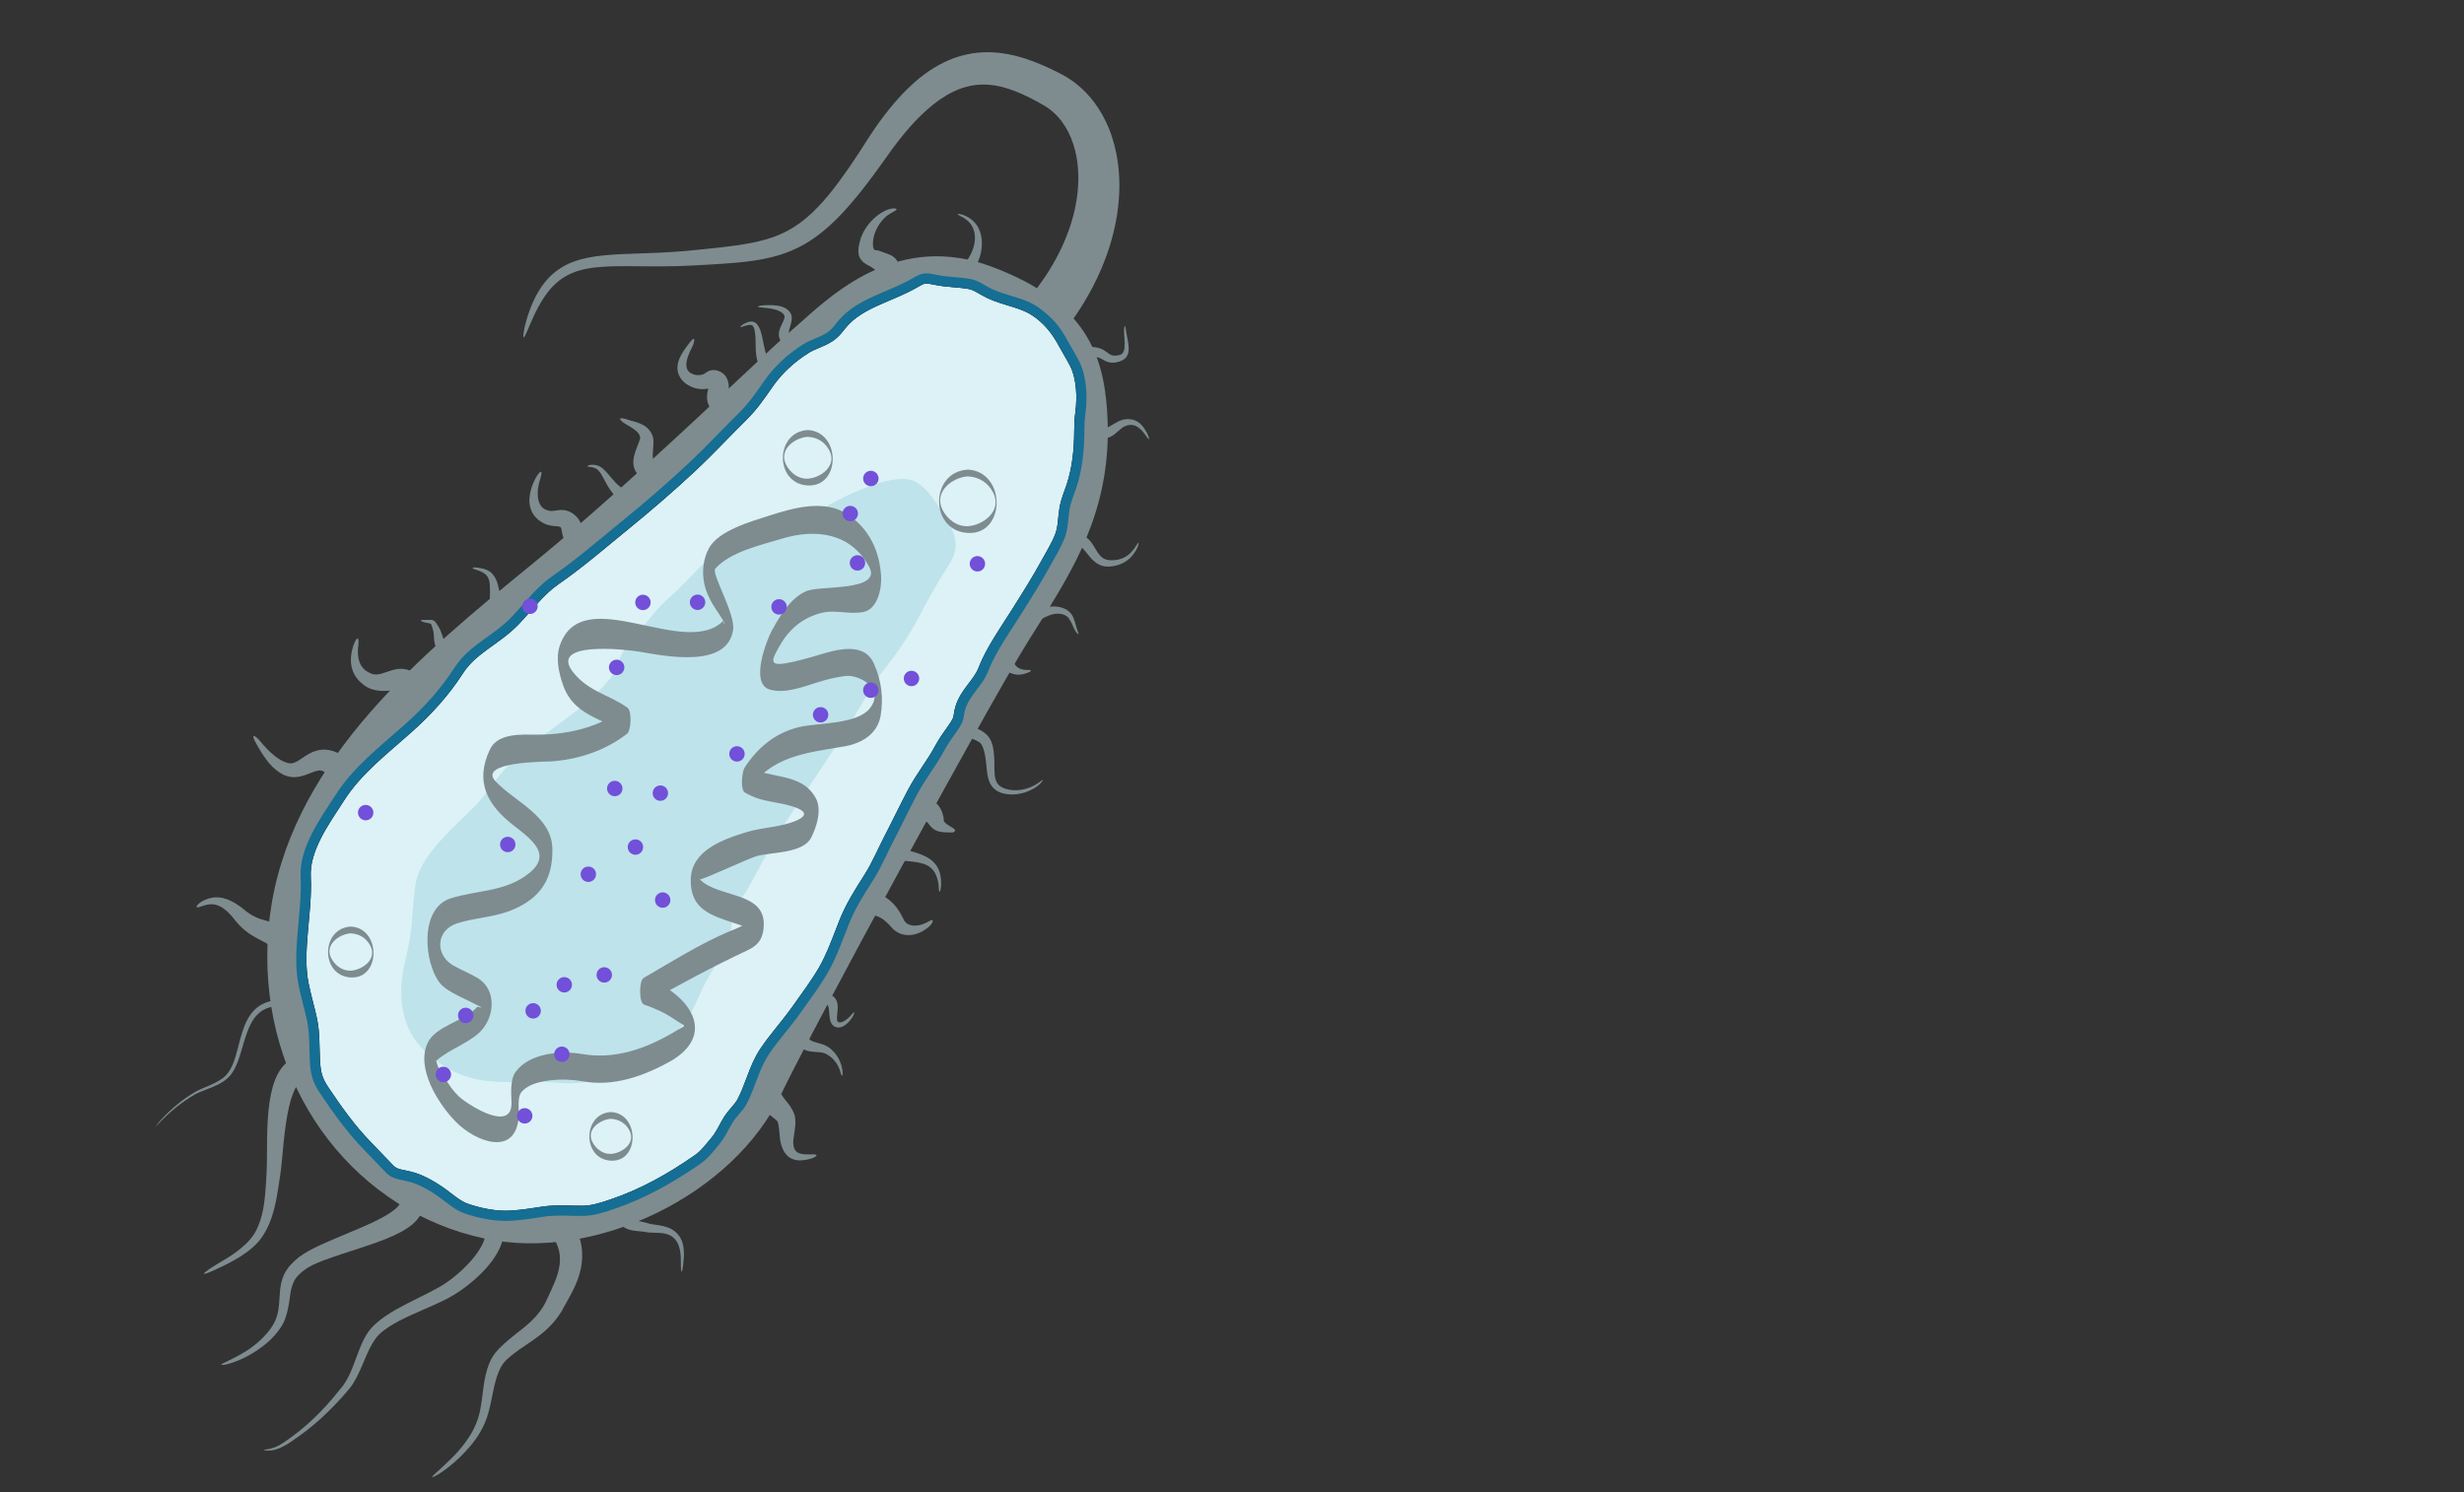 <?xml version="1.0" encoding="utf-8"?>
<!-- Generator: Adobe Illustrator 15.1.0, SVG Export Plug-In . SVG Version: 6.00 Build 0)  -->
<!DOCTYPE svg PUBLIC "-//W3C//DTD SVG 1.1//EN" "http://www.w3.org/Graphics/SVG/1.1/DTD/svg11.dtd">
<svg version="1.1" xmlns="http://www.w3.org/2000/svg" xmlns:xlink="http://www.w3.org/1999/xlink" x="0px" y="0px"
	 width="363.039px" height="219.896px" viewBox="0 0 363.039 219.896" enable-background="new 0 0 363.039 219.896"
	 xml:space="preserve">
<rect x="0" y="0" width="363.039" height="219.896" fill="#333333" stroke="none"/>
<g id="Layer_1">
	<path fill="#DCF2F7" stroke="#000000" stroke-width="3" stroke-miterlimit="10" d="M159.922,60.941
		c0.326-2.379,0.207-5.445-0.899-7.657c-0.481-0.962-1.076-1.884-1.584-2.833c-1.183-2.213-2.586-4.009-4.73-5.356
		c-2.019-1.269-4.483-1.52-6.622-2.54c-1.031-0.491-1.961-1.235-3.084-1.44c-1.699-0.311-3.378-0.27-5.081-0.631
		c-1.648-0.35-2.094-0.28-3.454,0.517c-3.492,2.046-8.045,2.932-10.796,6.088c-0.736,0.846-1.03,1.414-1.928,1.99
		c-1.008,0.647-2.293,0.967-3.338,1.619c-2.222,1.386-4.26,3.22-5.762,5.374c-1.183,1.696-2.229,3.258-3.749,4.754
		c-2.537,2.497-4.825,4.997-7.414,7.417c-3.175,2.969-6.5,5.84-9.879,8.584c-3.366,2.734-6.53,5.505-10.093,7.971
		c-2.476,1.714-4.073,3.948-6.107,6.093c-2.676,2.82-6.264,4.135-8.411,7.46c-2.09,3.235-4.563,5.936-7.438,8.493
		c-3.624,3.223-7.436,6.128-10.093,10.263c-2.272,3.536-5.392,7.743-5.169,12.154c0.261,5.169-1.31,10.891-0.295,15.927
		c0.36,1.789,0.881,3.526,1.25,5.25c0.39,1.825,0.305,3.979,0.402,5.848c0.107,2.045,0.396,3.167,1.531,4.851
		c1.949,2.893,3.949,5.715,6.402,8.229c1.099,1.127,2.194,2.268,3.256,3.389c1.126,1.191,2.441,1.025,3.942,1.524
		c1.249,0.415,2.392,1.08,3.459,1.791c1.293,0.861,2.653,2.193,4.159,2.716c1.832,0.636,4.017,1.117,6,1.125
		c1.887,0.008,3.941-0.353,5.75-0.626c1.947-0.293,3.891-0.075,5.845-0.111c1.55-0.029,3.045-0.534,4.534-1.04
		c4.572-1.555,8.813-3.95,12.748-6.704c1.105-0.773,1.83-1.781,2.683-2.792c0.883-1.046,1.28-2.075,1.961-3.189
		c0.58-0.949,1.499-1.717,2.021-2.662c1.279-2.315,1.839-5.208,3.396-7.503c1.421-2.095,3.13-3.95,4.585-6.002
		c1.368-1.929,2.83-3.882,4.019-5.912c1.241-2.12,2.19-4.791,3.086-7.079c0.941-2.405,2.217-4.393,3.604-6.569
		c1.229-1.928,2.101-4.058,3.165-6.099c1.117-2.143,2.174-4.38,3.333-6.567c1.199-2.264,2.796-4.214,3.979-6.431
		c0.535-1.003,1.179-1.87,1.854-2.836c0.309-0.442,0.621-0.902,0.831-1.4c0.236-0.56,0.221-1.157,0.396-1.769
		c0.627-2.19,2.566-3.56,3.359-5.611c1.117-2.892,3.174-5.767,4.836-8.403c1.527-2.423,3.058-4.849,4.434-7.364
		c0.726-1.326,1.54-2.621,2.075-4.041c0.507-1.348,0.455-2.718,0.691-4.117c0.192-1.136,0.66-2.184,1.018-3.271
		c0.87-2.652,1.151-5.45,1.167-8.229C159.771,62.696,159.802,61.813,159.922,60.941z"/>
	<path fill="#BEE3EB" d="M126.161,72.427c0.147-0.063,0.296-0.124,0.444-0.185c2.074-0.843,5.846-2.291,7.995-1.37
		c2.198,0.941,3.74,3.83,4.963,5.838c1.588,2.606,1.707,4.368-0.004,6.945c-1.479,2.229-2.718,4.503-3.954,6.87
		c-1.455,2.785-3.154,5.397-5.129,7.839c-2.021,2.497-3.463,5.395-5.162,8.17c-3.376,5.513-7.157,10.763-10.564,16.256
		c-1.665,2.685-3.05,5.495-4.61,8.232c-0.559,0.98-1.364,1.806-1.792,2.842c-0.535,1.294-0.438,2.813-0.946,4.133
		c-0.794,2.062-1.844,4.064-3.008,6c-1.274,2.118-1.981,4.553-3.414,6.569c-1.283,1.807-3.42,3.097-5.166,4.514
		c-3.953,3.206-8.771,4.979-13.574,4.487c-5.549-0.568-10.769,0.862-15.796-1.909c-4.866-2.682-7.338-6.096-7.338-11.624
		c0-2.955,0.93-5.255,1.333-8c0.389-2.647,0.367-5.341,0.843-8c0.731-4.084,5.563-8.103,8.483-11.033
		c1.762-1.769,2.952-3.833,4.632-5.679c4.629-5.086,11.009-7.87,15.421-13.251c0.951-1.161,1.121-2.294,1.743-3.545
		c0.493-0.993,1.484-1.92,2.175-2.834c1.581-2.093,3.043-4.052,5.029-5.784c1.755-1.531,3.302-3.326,4.966-4.915
		c1.789-1.708,4.613-2.666,6.875-3.459c2.694-0.944,5.563-1.692,8.167-3.213C121.174,74.918,123.604,73.51,126.161,72.427z"/>
</g>
<g id="Layer_2_1_">
	<path fill="#156E94" d="M42.492,135.735c0.207-2.248,0.403-4.355,0.3-6.4c-0.212-4.412,2.386-8.422,4.673-11.915
		c0.25-0.382,0.496-0.757,0.732-1.125c2.303-3.584,5.42-6.283,8.435-8.893c0.642-0.556,1.285-1.113,1.923-1.681
		c3.026-2.691,5.307-5.292,7.176-8.186c1.41-2.184,3.317-3.554,5.161-4.88c1.238-0.89,2.409-1.731,3.422-2.798
		c0.553-0.584,1.073-1.174,1.589-1.759c1.384-1.57,2.815-3.194,4.753-4.535c2.645-1.831,5.035-3.808,7.565-5.9
		c0.806-0.666,1.614-1.335,2.436-2.001c3.501-2.844,6.798-5.708,9.8-8.516c1.529-1.43,2.928-2.863,4.408-4.38
		c0.976-1.001,1.957-2.006,2.978-3.011c1.305-1.283,2.229-2.614,3.301-4.154l0.27-0.388c1.551-2.226,3.694-4.228,6.198-5.789
		c0.619-0.387,1.258-0.654,1.876-0.913c0.538-0.226,1.045-0.438,1.446-0.695c0.449-0.288,0.662-0.555,1.049-1.037
		c0.166-0.208,0.345-0.432,0.559-0.677c2.024-2.322,4.779-3.495,7.444-4.63c1.335-0.569,2.597-1.106,3.725-1.767
		c1.68-0.984,2.525-1.113,4.522-0.69c0.819,0.174,1.651,0.246,2.531,0.322c0.81,0.07,1.646,0.144,2.509,0.301
		c1.014,0.185,1.847,0.663,2.581,1.085c0.289,0.166,0.579,0.334,0.879,0.478c0.816,0.39,1.714,0.661,2.665,0.948
		c1.37,0.415,2.787,0.845,4.109,1.675c2.179,1.369,3.8,3.194,5.256,5.919c0.209,0.393,0.435,0.779,0.66,1.167
		c0.326,0.563,0.653,1.126,0.941,1.703c1.006,2.01,1.217,4.358,1.217,5.976c0,0.859-0.058,1.72-0.173,2.557
		c-0.117,0.86-0.137,1.758-0.141,2.443c-0.019,3.355-0.425,6.198-1.242,8.689c-0.107,0.329-0.226,0.655-0.343,0.98
		c-0.261,0.72-0.506,1.4-0.62,2.073c-0.074,0.438-0.116,0.872-0.16,1.304c-0.099,0.99-0.201,2.015-0.607,3.092
		c-0.451,1.198-1.063,2.28-1.655,3.327c-0.171,0.302-0.342,0.603-0.507,0.905c-1.387,2.533-2.939,4.997-4.481,7.444
		c-0.339,0.538-0.694,1.085-1.055,1.642c-1.384,2.133-2.815,4.34-3.65,6.502c-0.443,1.147-1.132,2.051-1.798,2.925
		c-0.647,0.85-1.259,1.652-1.519,2.558c-0.057,0.197-0.083,0.393-0.113,0.584c-0.063,0.404-0.135,0.861-0.342,1.354
		c-0.264,0.625-0.631,1.171-0.984,1.677l-0.327,0.465c-0.528,0.75-1.027,1.459-1.433,2.218c-0.618,1.158-1.337,2.237-2.031,3.281
		c-0.706,1.062-1.373,2.065-1.946,3.146c-0.623,1.176-1.216,2.365-1.804,3.546c-0.506,1.016-1.009,2.023-1.524,3.013
		c-0.356,0.684-0.69,1.377-1.024,2.069c-0.663,1.376-1.349,2.799-2.206,4.143l-0.059,0.093c-1.362,2.137-2.538,3.981-3.413,6.217
		l-0.422,1.09c-0.776,2.019-1.657,4.307-2.767,6.201c-0.999,1.705-2.174,3.345-3.31,4.93l-0.779,1.092
		c-0.697,0.982-1.449,1.921-2.177,2.829c-0.853,1.063-1.659,2.068-2.391,3.147c-0.782,1.151-1.293,2.509-1.835,3.945
		c-0.434,1.15-0.882,2.341-1.49,3.439c-0.349,0.633-0.792,1.149-1.221,1.648c-0.319,0.373-0.621,0.725-0.833,1.071
		s-0.394,0.686-0.574,1.019c-0.409,0.758-0.831,1.54-1.521,2.357l-0.442,0.533c-0.715,0.869-1.454,1.769-2.527,2.519
		c-4.548,3.184-8.841,5.439-13.125,6.896c-1.496,0.509-3.192,1.086-4.989,1.119c-0.67,0.013-1.34-0.003-2.008-0.02
		c-1.271-0.031-2.47-0.062-3.641,0.115l-0.69,0.105c-1.651,0.255-3.522,0.544-5.289,0.537c-1.962-0.008-4.266-0.437-6.485-1.208
		c-1.266-0.438-2.372-1.288-3.348-2.037c-0.393-0.301-0.775-0.597-1.151-0.848c-1.213-0.808-2.169-1.306-3.102-1.616
		c-0.379-0.126-0.762-0.203-1.168-0.286c-1.072-0.217-2.288-0.464-3.391-1.63c-1.056-1.116-2.146-2.251-3.239-3.373
		c-2.644-2.708-4.778-5.775-6.573-8.438c-1.366-2.026-1.673-3.479-1.785-5.61c-0.028-0.541-0.042-1.104-0.056-1.678
		c-0.032-1.357-0.065-2.762-0.315-3.934c-0.166-0.776-0.364-1.555-0.563-2.34c-0.24-0.947-0.488-1.927-0.69-2.928
		c-0.252-1.252-0.375-2.617-0.375-4.173v-0.001C42.149,139.455,42.324,137.564,42.492,135.735z M157.68,53.955
		c-0.261-0.521-0.558-1.029-0.853-1.538c-0.243-0.418-0.485-0.835-0.712-1.259c-1.197-2.239-2.494-3.718-4.207-4.794
		c-0.98-0.616-2.147-0.969-3.383-1.343c-1.015-0.308-2.065-0.626-3.086-1.112c-0.368-0.176-0.726-0.379-1.081-0.584
		c-0.602-0.345-1.121-0.643-1.627-0.735c-0.723-0.132-1.454-0.195-2.229-0.263c-0.932-0.081-1.896-0.164-2.895-0.376
		c-1.32-0.28-1.38-0.245-2.384,0.343c-1.293,0.758-2.703,1.358-4.065,1.938c-2.462,1.048-4.787,2.038-6.357,3.841
		c-0.184,0.21-0.337,0.402-0.479,0.581c-0.446,0.557-0.907,1.132-1.77,1.686c-0.62,0.398-1.274,0.673-1.906,0.938
		c-0.532,0.223-1.035,0.434-1.449,0.691c-2.163,1.35-4.004,3.064-5.325,4.959l-0.268,0.386c-1.108,1.594-2.155,3.1-3.659,4.58
		c-1.006,0.99-1.973,1.98-2.935,2.967c-1.438,1.475-2.927,3-4.506,4.477c-3.053,2.854-6.403,5.766-9.958,8.652
		c-0.813,0.661-1.615,1.324-2.414,1.985c-2.468,2.04-5.02,4.151-7.771,6.055c-1.636,1.133-2.886,2.551-4.21,4.053
		c-0.539,0.611-1.084,1.229-1.663,1.839c-1.208,1.273-2.55,2.237-3.847,3.169c-1.692,1.216-3.29,2.365-4.393,4.072
		c-2.021,3.128-4.468,5.924-7.701,8.799c-0.647,0.576-1.302,1.143-1.953,1.707c-2.985,2.585-5.806,5.026-7.875,8.247
		c-0.241,0.375-0.491,0.757-0.746,1.146c-2.04,3.115-4.351,6.652-4.187,10.12c0.112,2.234-0.102,4.576-0.309,6.826
		c-0.162,1.762-0.33,3.583-0.33,5.3c0,0,0,0,0,0.001c0,1.354,0.104,2.525,0.316,3.58c0.187,0.928,0.426,1.871,0.657,2.783
		c0.208,0.821,0.415,1.637,0.589,2.449c0.31,1.448,0.346,2.995,0.381,4.491c0.014,0.543,0.025,1.078,0.053,1.591
		c0.092,1.758,0.299,2.641,1.277,4.091c1.721,2.555,3.764,5.491,6.232,8.021c1.104,1.132,2.204,2.277,3.271,3.405
		c0.432,0.456,0.891,0.565,1.808,0.752c0.453,0.092,0.967,0.195,1.519,0.379c1.532,0.51,2.845,1.318,3.817,1.967
		c0.43,0.286,0.868,0.621,1.314,0.964c0.835,0.641,1.698,1.303,2.505,1.583c1.916,0.665,3.874,1.035,5.514,1.042
		c1.531,0.006,3.203-0.252,4.82-0.502l0.7-0.107c1.431-0.215,2.819-0.181,4.162-0.147c0.625,0.016,1.251,0.031,1.878,0.02
		c1.329-0.025,2.728-0.501,4.08-0.96c4.011-1.364,8.058-3.495,12.371-6.514c0.736-0.515,1.289-1.188,1.929-1.966l0.468-0.564
		c0.489-0.579,0.806-1.166,1.173-1.846c0.205-0.379,0.413-0.764,0.654-1.158c0.337-0.553,0.733-1.014,1.115-1.46
		c0.346-0.402,0.672-0.782,0.872-1.146c0.502-0.91,0.894-1.948,1.309-3.047c0.579-1.537,1.178-3.127,2.16-4.572
		c0.799-1.178,1.68-2.276,2.532-3.34c0.732-0.914,1.424-1.777,2.07-2.688l0.788-1.104c1.097-1.53,2.231-3.113,3.16-4.699
		c0.986-1.684,1.784-3.757,2.556-5.763l0.428-1.104c0.981-2.509,2.291-4.563,3.678-6.737l0.059-0.092
		c0.761-1.194,1.379-2.476,2.033-3.833c0.347-0.721,0.695-1.442,1.066-2.153c0.507-0.974,1.002-1.966,1.499-2.964
		c0.6-1.203,1.204-2.415,1.839-3.612c0.643-1.213,1.383-2.326,2.1-3.402c0.685-1.03,1.332-2.003,1.882-3.033
		c0.492-0.922,1.044-1.704,1.627-2.532l0.32-0.455c0.272-0.39,0.529-0.77,0.679-1.124c0.064-0.154,0.101-0.385,0.143-0.653
		c0.049-0.311,0.102-0.626,0.193-0.946c0.414-1.45,1.266-2.566,2.016-3.551c0.563-0.739,1.096-1.438,1.386-2.188
		c0.947-2.453,2.465-4.792,3.933-7.054c0.354-0.544,0.701-1.082,1.073-1.672c1.478-2.344,3.006-4.768,4.348-7.22
		c0.172-0.315,0.35-0.63,0.527-0.943c0.561-0.991,1.09-1.927,1.459-2.906c0.268-0.71,0.347-1.499,0.431-2.334
		c0.05-0.498,0.101-1,0.187-1.506c0.159-0.938,0.463-1.779,0.756-2.592c0.108-0.298,0.216-0.596,0.314-0.896
		c0.719-2.189,1.076-4.731,1.093-7.77c0.004-0.777,0.027-1.802,0.169-2.836c0.097-0.701,0.145-1.425,0.145-2.148
		C158.58,56.76,158.26,55.115,157.68,53.955z"/>
	<g id="Layer_2">
		<rect x="0" y="0" fill="none" width="363.039" height="219.896"/>
	</g>
	<path fill="#7E8C8F" d="M40.045,133.058c3.671-21.514,22.362-36.831,37.381-49.139l2.008-1.647
		c10.192-8.379,21.807-19.268,29.492-26.474c3.6-3.375,6.444-6.041,7.922-7.305c0.414-0.354,0.868-0.761,1.362-1.202
		c5.049-4.513,14.447-12.914,27.696-8.066c14.248,5.213,16.694,13.363,17.216,21.395c0.064,0.997,0.097,1.994,0.097,2.964
		c0,12.271-5.235,20.581-10.298,28.619c-0.514,0.815-1.028,1.632-1.539,2.456c-6.135,9.884-31.843,57.268-36.257,66.512
		c-6.948,14.853-27.359,24.829-43.679,21.349c-18.881-4.026-32.067-21.12-32.068-41.569c0-0.001,0-0.001,0-0.002
		C39.376,138.313,39.6,135.66,40.045,133.058z M159.922,60.941c0.326-2.379,0.207-5.445-0.899-7.657
		c-0.481-0.962-1.076-1.884-1.584-2.833c-1.183-2.213-2.586-4.009-4.73-5.356c-2.019-1.269-4.483-1.52-6.622-2.54
		c-1.031-0.491-1.961-1.235-3.084-1.44c-1.699-0.311-3.378-0.27-5.081-0.631c-1.648-0.35-2.094-0.28-3.454,0.517
		c-3.492,2.046-8.045,2.932-10.796,6.088c-0.736,0.846-1.03,1.414-1.928,1.99c-1.008,0.647-2.293,0.967-3.338,1.619
		c-2.222,1.386-4.26,3.22-5.762,5.374c-1.183,1.696-2.229,3.258-3.749,4.754c-2.537,2.497-4.825,4.997-7.414,7.417
		c-3.175,2.969-6.5,5.84-9.879,8.584c-3.366,2.734-6.53,5.505-10.093,7.971c-2.476,1.714-4.073,3.948-6.107,6.093
		c-2.676,2.82-6.264,4.135-8.411,7.46c-2.09,3.235-4.563,5.936-7.438,8.493c-3.624,3.223-7.436,6.128-10.093,10.263
		c-2.272,3.536-5.392,7.743-5.169,12.154c0.261,5.169-1.31,10.891-0.295,15.927c0.36,1.789,0.881,3.526,1.25,5.25
		c0.39,1.825,0.305,3.979,0.402,5.848c0.107,2.045,0.396,3.167,1.531,4.851c1.949,2.893,3.949,5.715,6.402,8.229
		c1.099,1.127,2.194,2.268,3.256,3.389c1.126,1.191,2.441,1.025,3.942,1.524c1.249,0.415,2.392,1.08,3.459,1.791
		c1.293,0.861,2.653,2.193,4.159,2.716c1.832,0.636,4.017,1.117,6,1.125c1.887,0.008,3.941-0.353,5.75-0.626
		c1.947-0.293,3.891-0.075,5.845-0.111c1.55-0.029,3.045-0.534,4.534-1.04c4.572-1.555,8.813-3.95,12.748-6.704
		c1.105-0.773,1.83-1.781,2.683-2.792c0.883-1.046,1.28-2.075,1.961-3.189c0.58-0.949,1.499-1.717,2.021-2.662
		c1.279-2.315,1.839-5.208,3.396-7.503c1.421-2.095,3.13-3.95,4.585-6.002c1.368-1.929,2.83-3.882,4.019-5.912
		c1.241-2.12,2.19-4.791,3.086-7.079c0.941-2.405,2.217-4.393,3.604-6.569c1.229-1.928,2.101-4.058,3.165-6.099
		c1.117-2.143,2.174-4.38,3.333-6.567c1.199-2.264,2.796-4.214,3.979-6.431c0.535-1.003,1.179-1.87,1.854-2.836
		c0.309-0.442,0.621-0.902,0.831-1.4c0.236-0.56,0.221-1.157,0.396-1.769c0.627-2.19,2.566-3.56,3.359-5.611
		c1.117-2.892,3.174-5.767,4.836-8.403c1.527-2.423,3.058-4.849,4.434-7.364c0.726-1.326,1.54-2.621,2.075-4.041
		c0.507-1.348,0.455-2.718,0.691-4.117c0.192-1.136,0.66-2.184,1.018-3.271c0.87-2.652,1.151-5.45,1.167-8.229
		C159.771,62.696,159.802,61.813,159.922,60.941z"/>
	<g>
		<g>
			<g>
				<path fill="#7E8C8F" d="M50.32,111.236l-2.137,2.826c0.007,0.017-0.356-0.362-0.725-0.482c-0.185-0.067-0.473-0.09-1.009,0.08
					c-0.531,0.151-1.214,0.519-2.213,0.756c-0.499,0.11-1.105,0.155-1.687,0.02c-0.291-0.06-0.561-0.166-0.81-0.284
					c-0.209-0.118-0.416-0.221-0.602-0.354c-0.763-0.509-1.333-1.124-1.769-1.688c-0.864-1.142-1.345-2.067-1.59-2.479
					c-0.421-0.762-0.544-1.134-0.395-1.178c0.146-0.039,0.578,0.279,1.158,1.009c0.297,0.35,0.973,1.157,1.945,1.945
					c0.487,0.384,1.057,0.747,1.67,0.949c0.641,0.233,1.053,0.135,1.575-0.141c0.513-0.272,1.067-0.728,1.752-1.115
					c0.672-0.396,1.592-0.686,2.426-0.635c0.829,0.042,1.449,0.295,1.83,0.47C50.128,111.115,50.315,111.239,50.32,111.236z"/>
			</g>
		</g>
		<g>
			<g>
				<path fill="#7E8C8F" d="M61.044,99.184l-2.288,2.693c0-0.001,0.008-0.007,0.015-0.029c-0.004-0.017,0.016-0.021,0.004-0.04
					c-0.022-0.021-0.093-0.049-0.228-0.064c-0.269-0.036-0.767,0.007-1.419,0.048c-0.644,0.035-1.511,0.06-2.415-0.255
					c-0.44-0.152-0.889-0.409-1.215-0.68c-0.297-0.239-0.622-0.534-0.884-0.875c-0.543-0.674-0.83-1.514-0.892-2.212
					c-0.104-1.413,0.259-2.316,0.379-2.733c0.568-1.481,0.888-1.164,0.652,0.405c-0.035,0.382-0.104,1.327,0.284,2.282
					c0.198,0.469,0.531,0.889,0.971,1.177c0.206,0.141,0.478,0.272,0.721,0.373c0.229,0.085,0.453,0.116,0.678,0.115
					c0.902,0.004,1.848-0.586,3.084-0.792c0.311-0.048,0.648-0.063,0.978-0.024c0.343,0.042,0.653,0.128,0.879,0.226
					C60.814,98.994,61.041,99.191,61.044,99.184z"/>
			</g>
		</g>
		<g>
			<g>
				<path fill="#7E8C8F" d="M43.806,155.7l0.932,3.418c-0.005,0.016-0.12-0.012-0.402,0.184c-0.285,0.191-0.793,0.831-1.198,1.936
					c-0.852,2.207-1.254,5.78-1.58,9.549l-0.149,1.447c-0.053,0.492-0.139,1.017-0.204,1.457c-0.139,0.938-0.278,1.898-0.458,2.852
					c-0.35,1.9-0.922,3.81-1.892,5.36c-0.466,0.796-1.12,1.479-1.707,1.979c-0.6,0.519-1.192,0.929-1.732,1.274
					c-1.088,0.677-1.969,1.113-2.519,1.386c-2.023,0.969-2.9,1.313-2.831,1.111c0.066-0.217,1.16-0.954,3.187-2.133
					c0.499-0.305,1.301-0.802,2.221-1.553c0.914-0.756,1.957-1.773,2.536-3.232c0.624-1.435,0.926-3.14,1.073-4.93
					c0.077-0.898,0.123-1.813,0.181-2.758c0.063-0.898,0.061-1.816,0.067-2.742c0.005-3.703,0.046-7.34,0.865-10.189
					c0.398-1.415,1.073-2.688,1.959-3.467C43.041,155.864,43.833,155.711,43.806,155.7z"/>
			</g>
		</g>
		<g>
			<g>
				<path fill="#7E8C8F" d="M40.522,147.394l0.101,0.881c0.002,0.007-0.306,0.015-0.816,0.148c-0.506,0.133-1.221,0.415-1.87,1.068
					c-0.655,0.646-1.191,1.655-1.602,2.838c-0.423,1.182-0.732,2.531-1.216,3.89c-0.247,0.677-0.542,1.363-0.985,1.979
					c-0.436,0.635-1.076,1.101-1.697,1.443c-1.27,0.703-2.588,1.04-3.65,1.592c-2.076,1.204-3.583,2.529-4.222,3.143
					c-1.186,1.143-1.65,1.699-1.602,1.569c0.067-0.109,0.642-0.914,1.916-2.11c0.645-0.584,2.052-1.919,4.167-3.091
					c1.076-0.537,2.357-0.921,3.468-1.663c1.173-0.686,1.76-1.993,2.153-3.284c0.4-1.301,0.669-2.629,1.072-3.84
					c0.391-1.208,0.943-2.314,1.691-3.072c0.74-0.769,1.59-1.13,2.167-1.296C40.182,147.422,40.523,147.402,40.522,147.394z"/>
			</g>
		</g>
		<g>
			<g>
				<path fill="#7E8C8F" d="M41.939,136.45l-1.584,3.168c-0.006-0.001-0.537-0.331-1.476-0.82c-0.47-0.249-1.066-0.542-1.747-0.961
					c-0.68-0.414-1.397-0.99-1.984-1.631c-0.632-0.697-0.961-1.223-1.447-1.682c-0.46-0.457-0.941-0.817-1.4-1.02
					c-0.91-0.432-1.783-0.205-2.187-0.084c-0.741,0.233-1.126,0.386-1.159,0.221c-0.024-0.134,0.293-0.598,1.154-0.995
					c0.405-0.18,1.453-0.653,2.838-0.288c0.677,0.168,1.374,0.515,2.03,0.946c0.332,0.22,0.641,0.445,0.966,0.712
					c0.292,0.249,0.557,0.444,0.843,0.635c1.111,0.753,2.31,0.979,3.383,1.275C41.222,136.203,41.944,136.453,41.939,136.45z"/>
			</g>
		</g>
		<g>
			<g>
				<path fill="#7E8C8F" d="M58.885,177.278l3.531,0.287c-0.006-0.003-0.009,0.241-0.13,0.671c-0.119,0.421-0.394,0.977-0.808,1.465
					c-0.834,0.99-2.07,1.723-3.505,2.383c-2.861,1.324-6.771,2.312-10.509,3.725c-0.908,0.359-1.841,0.763-2.491,1.239
					c-0.781,0.576-1.364,1.127-1.689,1.821c-0.167,0.349-0.305,0.791-0.402,1.192c-0.082,0.388-0.148,0.914-0.218,1.391
					c-0.142,0.979-0.306,1.998-0.687,2.974c-0.183,0.481-0.458,0.974-0.729,1.354c-0.259,0.38-0.555,0.746-0.845,1.064
					c-0.587,0.643-1.188,1.162-1.754,1.591c-1.132,0.856-2.111,1.371-2.731,1.676c-2.299,1.082-3.452,1.11-3.29,0.95
					c0.136-0.208,1.536-0.666,3.714-2.019c0.538-0.344,1.391-0.931,2.314-1.842c0.888-0.914,1.979-2.16,2.287-3.824
					c0.173-0.831,0.219-1.732,0.279-2.688c0.045-0.962,0.208-2.034,0.714-3.043c0.258-0.503,0.606-0.964,0.983-1.362
					c0.388-0.402,0.751-0.748,1.221-1.11c0.909-0.662,1.854-1.133,2.792-1.585c3.751-1.728,7.43-3.024,9.754-4.379
					c1.163-0.647,1.933-1.324,2.128-1.676C58.996,177.183,58.852,177.303,58.885,177.278z"/>
			</g>
		</g>
		<g>
			<g>
				<path fill="#7E8C8F" d="M71.571,181.593l2.648,0.215c-0.013-0.015-0.028,0.816-0.525,1.963
					c-0.485,1.148-1.441,2.537-2.817,3.895c-1.396,1.354-3.097,2.759-5.378,3.899c-2.101,1.045-4.494,1.934-6.667,3.064
					c-1.078,0.563-2.153,1.225-2.945,1.984c-0.772,0.769-1.334,1.841-1.83,2.96c-0.5,1.122-0.945,2.306-1.539,3.434
					c-0.298,0.563-0.63,1.111-1.034,1.618c-0.399,0.48-0.767,0.897-1.149,1.324c-1.513,1.677-3,3.086-4.301,4.158
					c-1.302,1.075-2.403,1.821-3.078,2.286c-1.25,0.887-2.407,1.324-3.152,1.356c-0.745,0.043-1.024-0.089-0.896-0.118
					c0.122-0.061,0.671-0.026,1.506-0.336c0.845-0.291,1.859-1.019,3.109-1.982c1.268-0.937,3.951-3.208,6.606-6.624
					c1.456-1.604,2.028-3.906,2.976-6.229c0.481-1.151,1.106-2.365,2.132-3.3c0.979-0.903,2.088-1.604,3.195-2.238
					c2.23-1.248,4.473-2.223,6.392-3.317c1.814-1.073,3.346-2.456,4.451-3.682c1.118-1.238,1.782-2.393,2.05-3.168
					C71.601,181.974,71.555,181.594,71.571,181.593z"/>
			</g>
		</g>
		<g>
			<g>
				<path fill="#7E8C8F" d="M81.735,182.71l3.188-1.545c-0.015,0.006,0.305,0.561,0.59,1.676c0.293,1.098,0.435,2.837-0.074,4.675
					c-0.457,1.832-1.581,3.697-2.507,5.36l-0.116,0.227l-0.134,0.217l-0.242,0.373c-0.166,0.248-0.345,0.49-0.531,0.73
					c-0.374,0.479-0.794,0.934-1.24,1.358c-0.895,0.85-1.894,1.548-2.842,2.187c-0.952,0.642-1.857,1.25-2.671,1.936
					c-0.435,0.37-0.735,0.632-1.002,1.004c-0.269,0.363-0.497,0.778-0.684,1.233c-0.754,1.837-0.942,4.058-1.523,6.072
					c-0.56,2.093-1.698,3.74-2.68,4.898c-0.995,1.178-1.883,1.981-2.45,2.475c-2.102,1.779-3.239,2.239-3.127,2.023
					c0.082-0.249,1.37-1.202,3.334-3.223c0.483-0.51,1.244-1.352,2.031-2.544c0.797-1.188,1.526-2.763,1.799-4.652
					c0.343-1.873,0.349-4.028,1.214-6.242c0.227-0.545,0.515-1.09,0.903-1.583c0.403-0.508,0.815-0.894,1.241-1.294
					c0.855-0.79,1.777-1.49,2.633-2.172c1.737-1.338,3.069-2.798,3.754-4.471c0.908-1.897,1.607-3.427,1.807-4.759
					c0.223-1.313,0.018-2.3-0.213-2.957C81.959,183.055,81.724,182.713,81.735,182.71z"/>
			</g>
		</g>
		<g>
			<g>
				<path fill="#7E8C8F" d="M91.206,180.003l1.633-0.688c0.059-0.011-0.139,0.181,0.712,0.473c0.202,0.064,0.448,0.123,0.728,0.183
					c0.304,0.067,0.542,0.104,0.999,0.229c0.479,0.185,1.152,0.239,1.899,0.364c0.746,0.13,1.576,0.335,2.271,0.901
					c0.656,0.526,1.055,1.308,1.192,1.986c0.256,1.375,0.04,2.368,0.02,2.826c-0.165,1.655-0.369,1.449-0.344-0.319
					c-0.017-0.428,0.052-1.452-0.365-2.552c-0.214-0.539-0.625-1.037-1.168-1.34c-0.54-0.286-1.205-0.379-1.874-0.401l-1.037-0.032
					c-0.178-0.01-0.357-0.024-0.54-0.048l-0.275-0.045c-0.102-0.022-0.19-0.045-0.206-0.039c-0.581-0.071-1.183-0.09-1.745-0.204
					c-0.557-0.101-1.115-0.345-1.457-0.688C91.308,180.273,91.214,179.993,91.206,180.003z"/>
			</g>
		</g>
		<g>
			<g>
				<path fill="#7E8C8F" d="M112.075,163.004l3.076-1.758c0.001-0.009,0.011,0.183,0.704,1.017c0.164,0.207,0.358,0.449,0.57,0.759
					c0.212,0.321,0.431,0.659,0.639,1.254c0.157,0.627,0.134,1.034,0.118,1.45c-0.025,0.405-0.078,0.779-0.131,1.136l-0.149,0.994
					c-0.042,0.232-0.036,0.502-0.016,0.755c0.047,0.505,0.189,0.829,0.418,1.052c0.494,0.479,1.511,0.454,1.881,0.444
					c0.749-0.024,1.134-0.013,1.116,0.147c-0.018,0.141-0.432,0.437-1.284,0.601c-0.213,0.035-0.552,0.114-1.007,0.133
					c-0.446,0.016-1.045-0.027-1.632-0.4c-0.59-0.367-1.029-1.071-1.248-1.801c-0.114-0.351-0.198-0.777-0.227-1.151l-0.093-1.053
					c-0.032-0.333-0.071-0.648-0.131-0.919c-0.028-0.138-0.066-0.255-0.104-0.359c-0.045-0.107-0.068-0.114-0.115-0.159
					c-0.171-0.161-0.572-0.501-0.938-0.767c-0.373-0.279-0.748-0.584-1.017-0.862C112.235,163.236,112.074,162.996,112.075,163.004z
					"/>
			</g>
		</g>
		<g>
			<g>
				<path fill="#7E8C8F" d="M117.896,154.285l1.253-1.252c0.027-0.009,0.116,0.245,0.688,0.454c0.29,0.111,0.702,0.196,1.205,0.353
					c0.495,0.146,1.083,0.428,1.515,0.859l-0.04-0.032c1.293,1.14,1.558,2.666,1.617,3.126c0.055,0.525-0.021,0.756-0.089,0.723
					c-0.079-0.032-0.15-0.321-0.302-0.815c-0.107-0.387-0.695-1.658-1.802-2.265l0.028,0.016l-0.05-0.034
					c-0.704-0.469-1.598-0.339-2.481-0.473C118.522,154.839,117.874,154.262,117.896,154.285z"/>
			</g>
		</g>
		<g>
			<g>
				<path fill="#7E8C8F" d="M121.297,148.264l-0.411-1.723c0.002,0.002,0.126-0.026,0.373-0.054c0.124-0.013,0.28-0.023,0.483-0.014
					c0.195,0.009,0.519,0.058,0.795,0.203c0.282,0.142,0.536,0.394,0.691,0.721c0.164,0.355,0.185,0.649,0.196,0.906
					c0.014,0.522-0.064,0.985-0.095,1.413c-0.016,0.209-0.023,0.414-0.004,0.563c0.023,0.163,0.018,0.163,0.097,0.264
					c0.086,0.127,0.361,0.159,0.673,0.039c0.616-0.236,1.051-0.722,1.228-0.914c0.332-0.378,0.472-0.567,0.525-0.499
					c0.043,0.06-0.014,0.393-0.353,0.865c-0.177,0.221-0.519,0.789-1.273,1.198c-0.35,0.198-0.985,0.312-1.458-0.103
					c-0.233-0.182-0.383-0.509-0.439-0.759c-0.068-0.263-0.097-0.514-0.12-0.753c-0.043-0.475-0.063-0.923-0.146-1.245
					c-0.042-0.171-0.098-0.266-0.131-0.27c-0.039-0.025-0.081-0.027-0.112-0.019c-0.015,0.024-0.179,0.054-0.313,0.102
					L121.297,148.264z"/>
			</g>
		</g>
		<g>
			<g>
				<path fill="#7E8C8F" d="M127.713,134.715l1.119-3.361c0,0.015,0.599,0.21,1.546,0.797c0.467,0.298,1.022,0.735,1.484,1.287
					c0.469,0.549,0.825,1.16,1.127,1.742c0.184,0.351,0.194,0.421,0.295,0.568c0.089,0.131,0.206,0.243,0.35,0.341
					c0.287,0.197,0.699,0.301,1.102,0.306c0.824,0.016,1.507-0.313,1.787-0.46c0.528-0.279,0.787-0.445,0.88-0.318
					c0.08,0.108-0.041,0.556-0.645,1.033c-0.297,0.223-0.962,0.795-2.08,1.053c-0.552,0.12-1.228,0.155-1.925-0.088
					c-0.346-0.12-0.689-0.31-0.993-0.562c-0.152-0.125-0.292-0.266-0.423-0.418l-0.308-0.334c-0.803-0.886-1.55-1.259-2.18-1.399
					C128.21,134.748,127.706,134.719,127.713,134.715z"/>
			</g>
		</g>
		<g>
			<g>
				<path fill="#7E8C8F" d="M132.462,126.775l0.371-1.732l1.084,0.296c0.662,0.194,1.593,0.419,2.558,0.92
					c0.478,0.25,0.956,0.602,1.315,1.043s0.585,0.943,0.701,1.396c0.233,0.911,0.172,1.618,0.154,1.938
					c-0.149,1.164-0.321,0.979-0.364-0.199c-0.026-0.289-0.103-0.964-0.455-1.672c-0.339-0.726-1.064-1.292-1.899-1.517
					c-0.83-0.244-1.71-0.31-2.367-0.375L132.462,126.775z"/>
			</g>
		</g>
		<g>
			<g>
				<path fill="#7E8C8F" d="M135.611,120.927l1.822-3.037c-0.006,0.011,0.368,0.24,0.838,0.829c0.228,0.295,0.451,0.695,0.581,1.088
					c0.134,0.394,0.181,0.734,0.204,0.921c-0.021,0.097-0.019,0.211,0.034,0.318c0.05,0.107,0.276,0.294,0.441,0.416
					c0.363,0.269,0.696,0.435,0.827,0.515c0.214,0.153,0.355,0.27,0.355,0.415c0.001,0.139-0.186,0.302-0.573,0.274
					c-0.188-0.013-0.622,0.018-1.192-0.041c-0.293-0.037-0.588-0.061-0.98-0.225c-0.381-0.144-0.733-0.466-0.994-0.809
					c-0.474-0.642-0.775-0.73-0.99-0.71C135.769,120.895,135.608,120.93,135.611,120.927z"/>
			</g>
		</g>
		<g>
			<g>
				<path fill="#7E8C8F" d="M142.451,108.609l0.642-1.65l0.568,0.246c0.362,0.18,0.917,0.373,1.597,0.947
					c0.334,0.29,0.647,0.728,0.821,1.185c0.179,0.458,0.263,0.917,0.323,1.372c0.123,0.89,0.118,1.894,0.121,2.785
					c0.013,0.9,0.137,1.719,0.647,2.189c0.503,0.491,1.361,0.707,2.086,0.758c1.512,0.086,2.705-0.463,3.18-0.736
					c0.906-0.509,1.201-0.887,1.217-0.76c-0.01,0.086-0.351,0.688-1.375,1.263c-0.494,0.277-1.689,0.897-3.349,0.865
					c-0.803-0.043-1.775-0.191-2.534-0.921c-0.758-0.752-0.913-1.861-1.006-2.77c-0.139-1.788-0.414-3.688-1.182-4.057
					c-0.387-0.261-0.886-0.422-1.216-0.539L142.451,108.609z"/>
			</g>
		</g>
		<g>
			<g>
				<path fill="#7E8C8F" d="M147.764,98.367l1.517-0.916c0.009-0.012,0.162,0.55,0.672,0.896c0.49,0.387,1.328,0.391,1.569,0.374
					c0.452-0.019,0.496,0.187,0.007,0.366c-0.223,0.075-1.09,0.504-2.081,0.269C148.449,99.158,147.755,98.346,147.764,98.367z"/>
			</g>
		</g>
		<g>
			<g>
				<path fill="#7E8C8F" d="M152.075,91.991l-0.605-1.665c0.002,0,0.376-0.111,1.032-0.351c0.655-0.217,1.6-0.608,2.756-0.615
					c0.577-0.001,1.162,0.126,1.683,0.375c0.548,0.252,0.99,0.755,1.181,1.207c0.37,0.909,0.441,1.508,0.567,1.778
					c0.172,0.491,0.283,0.7,0.197,0.717c-0.073,0.01-0.352-0.203-0.604-0.752c-0.147-0.251-0.349-0.924-0.803-1.561
					c-0.447-0.644-1.435-0.799-2.242-0.635c-0.824,0.174-1.567,0.622-2.148,0.947C152.513,91.773,152.073,91.993,152.075,91.991z"/>
			</g>
		</g>
		<g>
			<g>
				<path fill="#7E8C8F" d="M158.699,80.543l-0.104-1.769c0.001,0.009,0.216-0.024,0.622,0.058c0.406,0.073,0.979,0.381,1.352,0.83
					c0.759,0.867,1.131,2.046,1.937,2.572c0.394,0.266,0.88,0.35,1.477,0.319c0.563-0.021,1.096-0.142,1.539-0.353
					c0.9-0.413,1.411-1.113,1.628-1.421c0.396-0.583,0.554-0.876,0.607-0.793c0.032,0.069-0.023,0.53-0.444,1.206
					c-0.208,0.323-0.675,1.118-1.676,1.677c-0.492,0.276-1.096,0.485-1.742,0.574c-0.626,0.104-1.417,0.065-2.066-0.304
					c-0.658-0.354-1.112-0.903-1.481-1.355c-0.366-0.46-0.673-0.852-0.933-1.053c-0.26-0.207-0.415-0.212-0.524-0.214
					C158.776,80.523,158.697,80.547,158.699,80.543z"/>
			</g>
		</g>
		<g>
			<g>
				<path fill="#7E8C8F" d="M161.333,64.303l0.879-1.538c-0.006-0.014,0.281,0.219,0.592,0.251c0.156,0.018,0.376-0.018,0.703-0.192
					c0.323-0.166,0.712-0.447,1.202-0.693c0.479-0.26,1.127-0.413,1.688-0.37c0.585,0.033,1.158,0.28,1.525,0.607
					c0.733,0.662,0.986,1.307,1.14,1.576c0.474,1.03,0.229,0.992-0.41,0.017c-0.169-0.223-0.56-0.795-1.235-1.153
					c-0.674-0.364-1.602-0.192-2.218,0.341c-0.332,0.258-0.642,0.58-1.024,0.87c-0.373,0.291-0.881,0.539-1.376,0.571
					C161.801,64.628,161.34,64.267,161.333,64.303z"/>
			</g>
		</g>
		<g>
			<g>
				<path fill="#7E8C8F" d="M159.022,52.92v-1.771c0.019,0.002,0.449,0.026,1.386-0.028c0.493-0.015,1.122,0.005,1.813,0.266
					c0.36,0.143,0.678,0.372,0.908,0.552c0.238,0.187,0.408,0.307,0.591,0.379c0.336,0.144,0.984,0.109,1.349-0.047
					c0.368-0.14,0.542-0.479,0.608-0.955c0.095-0.941-0.066-1.852-0.061-2.248c-0.033-0.749,0.068-1.09,0.133-1.028
					c0.07,0.06,0.128,0.492,0.255,1.247c0.032,0.385,0.318,1.182,0.297,2.286c-0.021,0.276-0.079,0.581-0.244,0.87
					c-0.165,0.287-0.438,0.535-0.749,0.683c-0.618,0.277-1.297,0.425-2.052,0.223c-0.364-0.104-0.671-0.299-0.915-0.435
					c-0.247-0.14-0.442-0.226-0.63-0.255c-0.427-0.076-0.839-0.04-1.222,0.033C159.691,52.858,159.006,52.926,159.022,52.92z"/>
			</g>
		</g>
		<g>
			<g>
				<path fill="#7E8C8F" d="M143.038,40.395l-1.282-1.222c-0.006-0.004,0.335-0.287,0.744-0.846c0.406-0.554,0.87-1.408,1.052-2.372
					c0.202-0.959,0.065-1.993-0.372-2.697c-0.426-0.714-1.06-1.084-1.34-1.24c-0.527-0.285-0.792-0.397-0.723-0.463
					c0.059-0.046,0.455-0.045,1.081,0.233c0.298,0.143,1.021,0.464,1.616,1.256c0.609,0.776,0.923,2.007,0.841,3.165
					C144.549,38.583,143.03,40.423,143.038,40.395z"/>
			</g>
		</g>
		<g>
			<g>
				<path fill="#7E8C8F" d="M131.768,41.531l-2.742-2.243l0.173-0.174c0.021-0.015,0.021-0.037,0.051-0.025
					c0.271,0.146,0.576,0.256,0.775,0.305c0.441,0.145,0.491-0.187-0.049,0.344c-0.056,0.063-0.141,0.155-0.223,0.258l-0.138,0.177
					c-0.043,0.057-0.011,0.014-0.02,0.025c-0.005-0.01-0.021-0.027-0.051-0.051c-0.059-0.048-0.158-0.115-0.278-0.192l-0.42-0.276
					l-0.317-0.225l-0.167-0.107c-0.054-0.035-0.11-0.068-0.24-0.137c-0.252-0.131-0.527-0.273-0.757-0.443
					c-0.462-0.327-0.809-0.841-0.875-1.423c-0.04-0.287-0.029-0.585,0.014-0.882c0.037-0.272,0.125-0.663,0.162-0.772
					c0.079-0.37,0.234-0.852,0.408-1.209c0.353-0.756,0.811-1.373,1.278-1.877c0.933-1.014,1.94-1.537,2.426-1.707
					c0.904-0.319,1.365-0.158,1.308-0.026c-0.042,0.158-0.524,0.335-1.239,0.803c-0.358,0.228-1.076,0.889-1.604,1.901
					c-0.264,0.5-0.486,1.083-0.578,1.674c-0.056,0.318-0.042,0.537-0.048,0.911c0.016,0.214,0.043,0.379,0.121,0.523
					c0.074,0.151,0.275,0.198,0.421,0.207c0.085,0.011,0.122-0.002,0.227,0.02c0.158,0.046,0.336,0.107,0.501,0.168
					c0.407,0.167,0.54,0.205,0.832,0.303c0.272,0.108,0.595,0.184,1.072,0.585c0.235,0.207,0.509,0.575,0.617,1.007
					c0.112,0.428,0.073,0.798,0.022,1.054c-0.115,0.519-0.254,0.753-0.352,0.963C131.877,41.371,131.769,41.524,131.768,41.531z"/>
			</g>
		</g>
		<g>
			<g>
				<path fill="#7E8C8F" d="M113.337,52.831l-0.63,1.655c0.004-0.005-0.213-0.065-0.502-0.316c-0.281-0.248-0.512-0.653-0.628-1.062
					c-0.24-0.825-0.227-1.757-0.25-2.689c-0.013-0.901-0.061-1.919-0.362-2.326c-0.203-0.377-0.899-0.178-1.135-0.095
					c-0.483,0.164-0.723,0.247-0.725,0.159c0.002-0.073,0.231-0.322,0.763-0.562c0.134-0.055,0.346-0.157,0.649-0.204
					c0.293-0.058,0.743,0.036,1.033,0.394c0.564,0.707,0.709,1.729,0.907,2.625c0.176,0.901,0.363,1.771,0.61,2.194
					C113.355,53.036,113.34,52.785,113.337,52.831z"/>
			</g>
		</g>
		<g>
			<g>
				<path fill="#7E8C8F" d="M116.94,49.573l-0.585,1.672c-0.001-0.004-0.135-0.049-0.383-0.177
					c-0.232-0.138-0.653-0.324-1.002-0.922c-0.166-0.294-0.242-0.684-0.211-1.009c0.026-0.33,0.116-0.612,0.215-0.866
					c0.198-0.5,0.457-0.939,0.57-1.305c0.059-0.185,0.07-0.304,0.05-0.384c-0.035-0.133-0.119-0.269-0.242-0.392
					c-0.258-0.249-0.667-0.432-1.055-0.548c-0.79-0.232-1.504-0.271-1.818-0.301c-0.585-0.047-0.847-0.083-0.81-0.161
					c0.037-0.072,0.385-0.18,1.023-0.197c0.318-0.002,1.021-0.069,1.916,0.068c0.442,0.077,0.949,0.203,1.415,0.561
					c0.23,0.195,0.426,0.411,0.552,0.75c0.12,0.342,0.087,0.679,0.041,0.964c-0.107,0.57-0.293,1.041-0.362,1.43
					c-0.085,0.408,0.008,0.589,0.081,0.605C116.493,49.483,116.974,49.582,116.94,49.573z"/>
			</g>
		</g>
		<g>
			<g>
				<path fill="#7E8C8F" d="M107.617,58.384l-2.388,2.236l-0.234-0.128c-0.143-0.092-0.288-0.285-0.448-0.541
					c-0.157-0.259-0.299-0.613-0.354-1.037c-0.058-0.438-0.001-0.917,0.069-1.231c0.07-0.335,0.151-0.613,0.194-0.803
					c0.022-0.09,0.032-0.153,0.043-0.155c0.375-0.034,0.58-0.129,0.59-0.141c0.012-0.008-0.02,0.011-0.074,0.07
					c-0.019,0.013-0.049,0.084-0.06,0.141c-0.014,0.028,0.007,0.062-0.028,0.086l-0.119,0.074c-0.045,0.035-0.077,0.045-0.088,0.02
					l-0.007-0.005l-0.003-0.002c0.255-0.153,0.074-0.047,0.132-0.084l0.02-0.036l0.036-0.075c0.047-0.116,0.077-0.187,0.099-0.265
					c0.042-0.131,0.034-0.216,0.036-0.171c-0.003,0.03,0.034,0.253,0.181,0.636c-0.006-0.006-0.058,0.01-0.152,0.048
					c-0.172,0.074-0.522,0.21-0.822,0.26c-1.203,0.199-2.237-0.1-3.146-0.716c-0.453-0.339-0.832-0.732-1.097-1.374
					c-0.083-0.2-0.088-0.271-0.107-0.354l-0.015-0.065l-0.023-0.095l-0.004-0.026L99.84,54.6c-0.009-0.068-0.019-0.136-0.021-0.202
					c-0.019-0.268,0.001-0.521,0.042-0.749c0.185-0.911,0.571-1.471,0.849-1.918c0.291-0.44,0.522-0.748,0.666-0.939
					c0.529-0.689,0.742-0.938,0.864-0.844c0.121,0.097,0.048,0.639-0.403,1.476c-0.107,0.21-0.272,0.554-0.439,1.003
					c-0.16,0.443-0.337,1.022-0.262,1.585c0.019,0.13,0.06,0.291,0.108,0.378c0.077,0.188,0.135,0.248,0.223,0.341
					c0.181,0.193,0.427,0.338,0.703,0.43c0.542,0.192,1.242,0.14,1.613-0.091c0.083-0.049,0.16-0.122,0.357-0.246
					c0.176-0.116,0.568-0.313,1.032-0.298c0.225,0.002,0.424,0.049,0.595,0.103l0.122,0.043l0.031,0.011l0.075,0.037l0.031,0.012
					c0.052,0.023,0.06,0.016,0.148,0.064c0.391,0.219,0.635,0.461,0.85,0.815c0.389,0.709,0.349,1.289,0.358,1.673
					c-0.005,0.4-0.026,0.689-0.011,0.886c0.011,0.218,0.059,0.229,0.091,0.239c0.036,0.013,0.069,0.012,0.093,0.006
					C107.604,58.403,107.616,58.383,107.617,58.384z"/>
			</g>
		</g>
		<g>
			<g>
				<path fill="#7E8C8F" d="M96.192,67.264l0.161,3.539c-0.011-0.007-0.188,0.008-0.607-0.049c-0.2-0.028-0.487-0.079-0.857-0.232
					c-0.365-0.15-0.879-0.48-1.202-1.02c-0.324-0.532-0.388-1.09-0.372-1.492c0.016-0.417,0.093-0.757,0.18-1.072
					c0.177-0.622,0.412-1.161,0.593-1.646c0.089-0.23,0.168-0.481,0.2-0.583c0.039-0.088,0.05-0.162,0.017-0.334
					c-0.053-0.285-0.233-0.573-0.528-0.837c-0.597-0.522-1.372-0.888-1.679-1.097c-0.599-0.371-0.817-0.672-0.701-0.767
					c0.113-0.098,0.526-0.027,1.2,0.2c0.335,0.137,1.113,0.238,2.07,0.704c0.47,0.24,0.996,0.656,1.323,1.285
					c0.167,0.3,0.289,0.716,0.288,1.103c0.014,0.359-0.008,0.679-0.03,0.982c-0.047,0.601-0.104,1.15-0.077,1.566
					c0.012,0.204,0.049,0.373,0.1,0.435c0.015,0.008,0.022,0.032,0.037,0.023c0.037-0.007-0.083,0.013-0.125,0.025l-0.14,0.033
					c-0.09,0.027-0.162,0.057-0.199,0.071l-0.094,0.052c-0.062,0.056,0.088-0.074,0.172-0.339c0.027-0.071,0.046-0.14,0.059-0.206
					c0.023-0.076,0.052-0.195,0.059-0.24c-0.005-0.012,0.01-0.024,0.027-0.036C96.119,67.294,96.202,67.261,96.192,67.264z"/>
			</g>
		</g>
		<g>
			<g>
				<path fill="#7E8C8F" d="M92.497,72.474l-1.068,1.413c0.003-0.003-0.321-0.262-0.75-0.728c-0.429-0.463-0.929-1.156-1.33-1.888
					c-0.409-0.727-0.749-1.475-1.133-1.891c-0.368-0.425-0.829-0.509-1.057-0.544c-0.414-0.056-0.632-0.075-0.607-0.157
					c0.022-0.063,0.283-0.206,0.783-0.191c0.235,0.004,0.838,0.033,1.415,0.504c0.573,0.452,1.065,1.15,1.58,1.719
					C91.329,71.902,92.499,72.475,92.497,72.474z"/>
			</g>
		</g>
		<g>
			<g>
				<path fill="#7E8C8F" d="M85.522,77.387v3.543c-0.017-0.024-0.262,0.055-1.038-0.205c-0.38-0.128-0.954-0.521-1.244-1.023
					c-0.296-0.49-0.366-0.897-0.423-1.174l-0.095-0.548c-0.003-0.02-0.004-0.036-0.004-0.044c-0.014-0.028,0.074,0.073-0.008-0.041
					c-0.053-0.084-0.069-0.116-0.077-0.14c-0.034-0.053-0.038-0.099-0.158-0.142c-0.154-0.053-0.501-0.064-0.965-0.113
					c-0.449-0.041-1.076-0.196-1.523-0.46c-0.4-0.211-0.874-0.56-1.205-0.976c-0.706-0.865-0.831-1.911-0.772-2.659
					c0.143-1.536,0.679-2.478,0.891-2.925c0.434-0.796,0.757-1.056,0.85-0.939c0.102,0.123-0.023,0.625-0.288,1.482
					c-0.113,0.417-0.369,1.444-0.149,2.59c0.111,0.564,0.41,1.095,0.864,1.37c0.221,0.14,0.494,0.23,0.776,0.296
					c0.24,0.041,0.472,0.021,0.78-0.025c0.305-0.042,0.684-0.128,1.198-0.1c0.542,0.031,1.09,0.233,1.525,0.562
					c0.212,0.149,0.417,0.362,0.52,0.454c0.232,0.264,0.346,0.447,0.467,0.663c0.223,0.41,0.333,0.744,0.428,0.939
					c0.046,0.097,0.086,0.16,0.112,0.176c0.007,0.007,0.012,0.004,0.016,0.004l-0.244,0.113c-0.15,0.075-0.241,0.133-0.305,0.175
					c-0.248,0.191-0.11,0.138-0.061-0.058c0.065-0.186,0.117-0.508,0.121-0.714C85.525,77.332,85.52,77.415,85.522,77.387z"/>
			</g>
		</g>
		<g>
			<g>
				<path fill="#7E8C8F" d="M73.907,88.874l-1.77,0.07c-0.031,0.015,0.123-1.503,0.028-2.876c-0.063-0.688-0.312-1.219-0.774-1.544
					c-0.455-0.33-0.973-0.473-1.192-0.551c-0.844-0.235-0.733-0.443,0.227-0.317c0.234,0.048,0.773,0.077,1.409,0.382
					c0.659,0.281,1.231,1.093,1.45,1.887c0.249,0.792,0.356,1.538,0.459,2.074L73.907,88.874z"/>
			</g>
		</g>
		<g>
			<g>
				<path fill="#7E8C8F" d="M65.973,94.862l-1.152,1.345c0.016-0.001-0.368-0.296-0.626-0.922c-0.264-0.625-0.248-1.36-0.299-1.927
					c-0.026-0.296-0.072-0.498-0.187-0.84l-0.125-0.391c-0.016-0.063-0.041-0.126-0.089-0.17c-0.053-0.044-0.097-0.065-0.178-0.089
					l-0.322-0.068l-0.483-0.102c-0.769-0.205-0.634-0.385,0.173-0.342c0.102,0.004,0.265,0,0.473-0.01
					c0.193,0.003,0.501-0.057,0.79,0.12c0.135,0.087,0.25,0.238,0.345,0.383l0.259,0.408c0.171,0.251,0.356,0.625,0.461,0.945
					c0.217,0.667,0.394,1.211,0.606,1.413C65.812,94.824,65.977,94.851,65.973,94.862z"/>
			</g>
		</g>
		<g>
			<g>
				<path fill="#7E8C8F" d="M157.019,48.522l-5.493-4.476c-0.016-0.009,1.012-1.117,2.484-3.3c1.446-2.175,3.359-5.511,4.341-9.86
					c0.478-2.161,0.701-4.573,0.378-7.004c-0.317-2.417-1.213-4.866-2.857-6.668c-0.409-0.449-0.859-0.86-1.354-1.216
					c-0.255-0.187-0.482-0.331-0.792-0.512l-1.018-0.572c-1.362-0.739-2.749-1.387-4.14-1.832c-2.79-0.914-5.517-0.859-8.16,0.455
					c-2.648,1.289-5.088,3.621-7.229,6.212c-0.538,0.651-1.06,1.322-1.568,2.007c-0.505,0.676-0.995,1.39-1.53,2.137
					c-1.048,1.47-2.122,2.922-3.251,4.34c-2.258,2.806-4.742,5.615-8.022,7.588c-1.626,0.977-3.406,1.658-5.125,2.078
					c-1.724,0.427-3.387,0.636-4.974,0.79c-1.588,0.149-3.111,0.238-4.58,0.322c-1.457,0.078-2.888,0.168-4.303,0.205
					c-2.801,0.078-5.371,0.007-7.637,0.004c-2.264-0.005-4.227,0.078-5.786,0.392c-1.565,0.301-2.706,0.834-3.509,1.372
					c-1.476,0.983-2.445,2.319-3.164,3.512c-0.715,1.205-1.187,2.283-1.55,3.112c-0.709,1.673-1.009,2.366-1.069,2.016
					c-0.033-0.338,0.142-1.73,0.956-3.982c0.42-1.115,1.009-2.458,2.031-3.816c1.009-1.354,2.569-2.665,4.668-3.356
					c1.038-0.359,2.444-0.665,4.153-0.834c1.708-0.177,3.712-0.236,5.947-0.311c2.237-0.075,4.704-0.179,7.351-0.457
					c2.653-0.276,5.518-0.507,8.427-1.06c1.45-0.284,2.905-0.668,4.284-1.267c1.381-0.593,2.676-1.409,3.866-2.414
					c2.383-2.015,4.388-4.67,6.308-7.439c0.961-1.396,1.879-2.816,2.818-4.29c0.959-1.489,1.993-2.953,3.131-4.363
					c2.276-2.79,4.987-5.502,8.606-7.106c1.793-0.793,3.801-1.229,5.776-1.232c1.979-0.008,3.887,0.381,5.636,0.945
					c1.754,0.567,3.371,1.3,4.894,2.072c0.356,0.183,0.804,0.41,1.219,0.67c0.417,0.252,0.817,0.528,1.2,0.821
					c0.767,0.586,1.467,1.244,2.085,1.951c2.496,2.849,3.705,6.298,4.189,9.48c0.483,3.21,0.274,6.237-0.226,8.917
					c-1.029,5.382-3.137,9.379-4.707,12.005C158.121,47.184,157.001,48.51,157.019,48.522z"/>
			</g>
		</g>
	</g>
</g>
<g id="Layer_4">
	<g>
		<g>
			<path fill="#7E8C8F" d="M99.215,156.131c6.72-4.303,1.576-10.136-4.242-12.097c0.025,1.311,0.05,2.62,0.075,3.931
				c4.984-2.873,9.947-5.512,15.152-7.963c1.712-0.807,2.303-1.948,2.335-3.763c0.085-4.896-6.766-3.925-9.434-6.664
				c0.199,0.204,7.089-3.05,8.363-3.416c2.19-0.629,6.845-0.356,8.05-2.728c0.793-1.56,1.613-4.07,0.696-5.786
				c-2.077-3.885-6.703-2.777-10.095-4.704c0.021,1.219,0.043,2.438,0.065,3.657c3.357-5.212,8.614-5.649,14.182-6.604
				c2.547-0.437,4.899-1.776,5.379-4.498c0.469-2.66,0.11-5.296-1-7.75c-1.474-3.256-5.63-1.984-8.187-1.215
				c-1.607,0.483-3.204,0.932-4.859,1.218c-2.652,0.458-1.763-0.887-0.823-2.57c1.393-2.493,3.423-4.176,6.195-4.873
				c2.002-0.503,4.112,0.289,6.162-0.128c2.119-0.431,2.708-3.556,2.591-5.309c-0.248-3.704-1.712-6.857-4.834-9.01
				c-3.478-2.396-8.222-0.981-11.835,0.181c-2.535,0.815-7.313,2.167-8.703,4.752c-0.839,1.56-1.046,3.433-0.688,5.172
				c0.231,1.128,0.662,2.075,1.246,3.069c0.312,0.53,0.666,1.038,1.005,1.55c1.491,2.249,0.292,1.181,0.645,0.809
				c-5.641,5.948-20.834-5.893-24.17,3.722c-0.643,1.853-0.142,4.099,0.483,5.87c1.591,4.511,5.787,4.795,9.126,7.142
				c0.022-1.286,0.045-2.571,0.067-3.857c-3.713,2.862-8.365,3.991-13,3.987c-2.192-0.002-5.789-0.303-6.967,2.165
				c-2.288,4.793-0.395,8.233,3.562,11.274c3.044,2.339,5.78,4.557,1.592,7.428c-3.383,2.319-7.219,2.081-10.928,3.249
				c-4.684,1.475-3.915,9.496-1.66,12.42c0.644,0.835,1.826,1.476,2.747,1.938c0.597,0.308,1.199,0.603,1.808,0.885
				c2.926,1.396,1.077,0.685,1.034,0.733c-1.835,2.108-6.121,2.801-7.32,5.287c-1.828,3.79,1.608,9.102,4.116,11.661
				c2.876,2.935,8.74,5.214,9.274-0.601c0.085-0.927-0.234-2.876,0.34-3.668c1.563-2.154,6.682-2.134,8.934-1.711
				C90.486,160.219,95.104,158.5,99.215,156.131c0.824-0.475,0.371-4.202-0.22-3.861c-4.089,2.356-8.509,3.863-13.232,3.049
				c-3.116-0.537-7.763-0.164-9.799,2.644c-0.813,1.121-0.647,3.123-0.6,4.413c0.169,4.561-5.964,0.6-7.19-0.338
				c-0.861-0.66-1.539-1.473-2.121-2.378c-0.546-0.824-1.061-1.669-1.542-2.535c-0.325-1.281-0.598-1.349-0.817-0.203
				c1.661-2.004,4.907-2.908,6.875-4.711c2.378-2.179,2.69-6.395-0.232-8.115c-1.138-0.671-2.389-1.159-3.539-1.816
				c-2.72-1.556-2.619-5.223,0.604-6.236c2.692-0.848,5.4-0.853,8.088-1.968c4.226-1.754,5.993-4.649,5.896-9.031
				c-0.105-4.8-5.48-6.861-8.342-9.877c-2.78-2.931,7.212-2.917,8.025-2.966c4.083-0.246,8.076-1.574,11.312-4.068
				c0.624-0.481,0.738-3.386,0.067-3.857c-2.755-1.936-5.63-2.338-7.907-5.096c-3.96-4.796,7.638-3.495,9.695-3.145
				c3.844,0.654,12.963,2.509,13.78-3.258c0.333-2.352-3.241-8.292-2.635-8.978c2.207-2.498,6.761-3.494,9.855-4.431
				c4.994-1.512,10.128-0.831,12.813,4.13c2.002,3.698-7.246,2.73-9.232,3.6c-2.369,1.038-3.848,3.58-5.051,5.731
				c-0.782,1.4-3.346,7.914-0.355,8.778c2.267,0.655,4.908-0.402,7.072-1.074c1.359-0.422,2.691-0.761,4.106-0.926
				c1.979-0.231,5.796,1.822,3.621,4.707c-1.871,2.483-7.752,2.162-10.49,2.829c-3.498,0.853-6.114,3.026-8.026,5.994
				c-0.365,0.566-0.661,3.245,0.065,3.657c1.336,0.76,2.43,1.077,3.97,1.357c0.857,0.157,7.133,1.126,3.736,2.705
				c-2.226,1.033-5.071,1.026-7.448,1.755c-3.456,1.06-8.129,2.677-8.239,6.927c-0.113,4.399,2.846,5.332,6.536,6.517
				c1.079,0.347,2.155,0.721,3.081,1.389c0.683-2.282,0.535-2.904-0.442-1.865c-1.107,0.65-2.262,1.202-3.463,1.653
				c-4.418,1.865-8.519,4.484-12.663,6.873c-0.677,0.391-0.721,3.662,0.075,3.931c1.621,0.546,3.093,1.215,4.503,2.187
				c1.89,1.304,1.915,0.56-0.411,2.049C98.171,152.798,98.679,156.473,99.215,156.131z"/>
		</g>
	</g>
	<g>
		<g>
			<path fill="#7E8C8F" d="M90.031,163.867c-4.239,0.229-4.278,6.938-0.018,7.167C94.246,171.261,94.276,164.095,90.031,163.867
				c-0.188-0.01-0.224,0.988-0.018,1c1.213,0.065,2.178,0.653,2.742,1.74c0.986,1.902-1.213,3.346-2.724,3.427
				c-1.185,0.063-2.222-0.735-2.743-1.741c-0.987-1.903,1.214-3.345,2.725-3.426C90.228,164.855,90.211,163.857,90.031,163.867z"/>
		</g>
	</g>
	<g>
		<g>
			<path fill="#7E8C8F" d="M51.697,136.534c-4.454,0.24-4.495,7.259-0.018,7.5C56.129,144.273,56.158,136.774,51.697,136.534
				c-0.188-0.01-0.224,0.989-0.018,1c1.281,0.069,2.299,0.69,2.894,1.838c1.05,2.028-1.256,3.575-2.876,3.662
				c-1.251,0.067-2.344-0.777-2.894-1.838c-1.05-2.028,1.256-3.575,2.876-3.662C51.894,137.522,51.877,136.524,51.697,136.534z"/>
		</g>
	</g>
	<g>
		<g>
			<path fill="#7E8C8F" d="M142.614,69.2c-5.643,0.304-5.686,9.029-0.018,9.334C148.236,78.838,148.26,69.504,142.614,69.2
				c-0.188-0.01-0.225,0.989-0.018,1c1.654,0.089,2.962,0.896,3.729,2.377c1.402,2.707-1.495,4.838-3.712,4.957
				c-1.615,0.087-3.02-1.009-3.729-2.376c-1.402-2.706,1.494-4.838,3.711-4.958C142.811,70.188,142.794,69.19,142.614,69.2z"/>
		</g>
	</g>
	<g>
		<g>
			<path fill="#7E8C8F" d="M119.031,63.368c-4.887,0.263-4.928,7.901-0.018,8.166C123.894,71.797,123.923,63.632,119.031,63.368
				c-0.188-0.01-0.224,0.989-0.018,1c1.417,0.076,2.54,0.765,3.197,2.033c1.179,2.275-1.343,4.034-3.18,4.133
				c-1.383,0.075-2.59-0.861-3.198-2.034c-1.179-2.276,1.343-4.034,3.18-4.132C119.228,64.356,119.211,63.358,119.031,63.368z"/>
		</g>
	</g>
	<g>
		<g>
			<g>
				<circle fill="#7250D9" cx="144.011" cy="83.078" r="1.136"/>
			</g>
			<g>
				<circle fill="#7250D9" cx="128.308" cy="70.51" r="1.136"/>
			</g>
			<g>
				<circle fill="#7250D9" cx="125.276" cy="75.678" r="1.136"/>
			</g>
			<g>
				<circle fill="#7250D9" cx="126.336" cy="82.949" r="1.136"/>
			</g>
			<g>
				<circle fill="#7250D9" cx="134.296" cy="99.979" r="1.136"/>
			</g>
			<g>
				<circle fill="#7250D9" cx="128.301" cy="101.705" r="1.136"/>
			</g>
			<g>
				<circle fill="#7250D9" cx="114.78" cy="89.428" r="1.136"/>
			</g>
			<g>
				<circle fill="#7250D9" cx="120.904" cy="105.328" r="1.136"/>
			</g>
			<g>
				<circle fill="#7250D9" cx="102.778" cy="88.75" r="1.136"/>
			</g>
			<g>
				<circle fill="#7250D9" cx="94.728" cy="88.771" r="1.136"/>
			</g>
			<g>
				<circle fill="#7250D9" cx="108.583" cy="111.092" r="1.136"/>
			</g>
			<g>
				<circle fill="#7250D9" cx="90.855" cy="98.346" r="1.136"/>
			</g>
			<g>
				<circle fill="#7250D9" cx="78.085" cy="89.339" r="1.136"/>
			</g>
			<g>
				<circle fill="#7250D9" cx="97.297" cy="116.874" r="1.136"/>
			</g>
			<g>
				<circle fill="#7250D9" cx="90.578" cy="116.193" r="1.136"/>
			</g>
			<g>
				<circle fill="#7250D9" cx="93.622" cy="124.821" r="1.136"/>
			</g>
			<g>
				<circle fill="#7250D9" cx="97.639" cy="132.63" r="1.136"/>
			</g>
			<g>
				<circle fill="#7250D9" cx="86.684" cy="128.825" r="1.136"/>
			</g>
			<g>
				<circle fill="#7250D9" cx="74.811" cy="124.441" r="1.136"/>
			</g>
			<g>
				<circle fill="#7250D9" cx="53.879" cy="119.745" r="1.136"/>
			</g>
			<g>
				<circle fill="#7250D9" cx="89.03" cy="143.66" r="1.136"/>
			</g>
			<g>
				<circle fill="#7250D9" cx="83.139" cy="145.115" r="1.136"/>
			</g>
			<g>
				<circle fill="#7250D9" cx="78.551" cy="148.955" r="1.136"/>
			</g>
			<g>
				<circle fill="#7250D9" cx="68.616" cy="149.631" r="1.136"/>
			</g>
			<g>
				<circle fill="#7250D9" cx="82.786" cy="155.354" r="1.136"/>
			</g>
			<g>
				<circle fill="#7250D9" cx="65.328" cy="158.327" r="1.136"/>
			</g>
			<g>
				<circle fill="#7250D9" cx="77.31" cy="164.428" r="1.136"/>
			</g>
		</g>
	</g>
</g>
<g id="Delete">
</g>
</svg>
